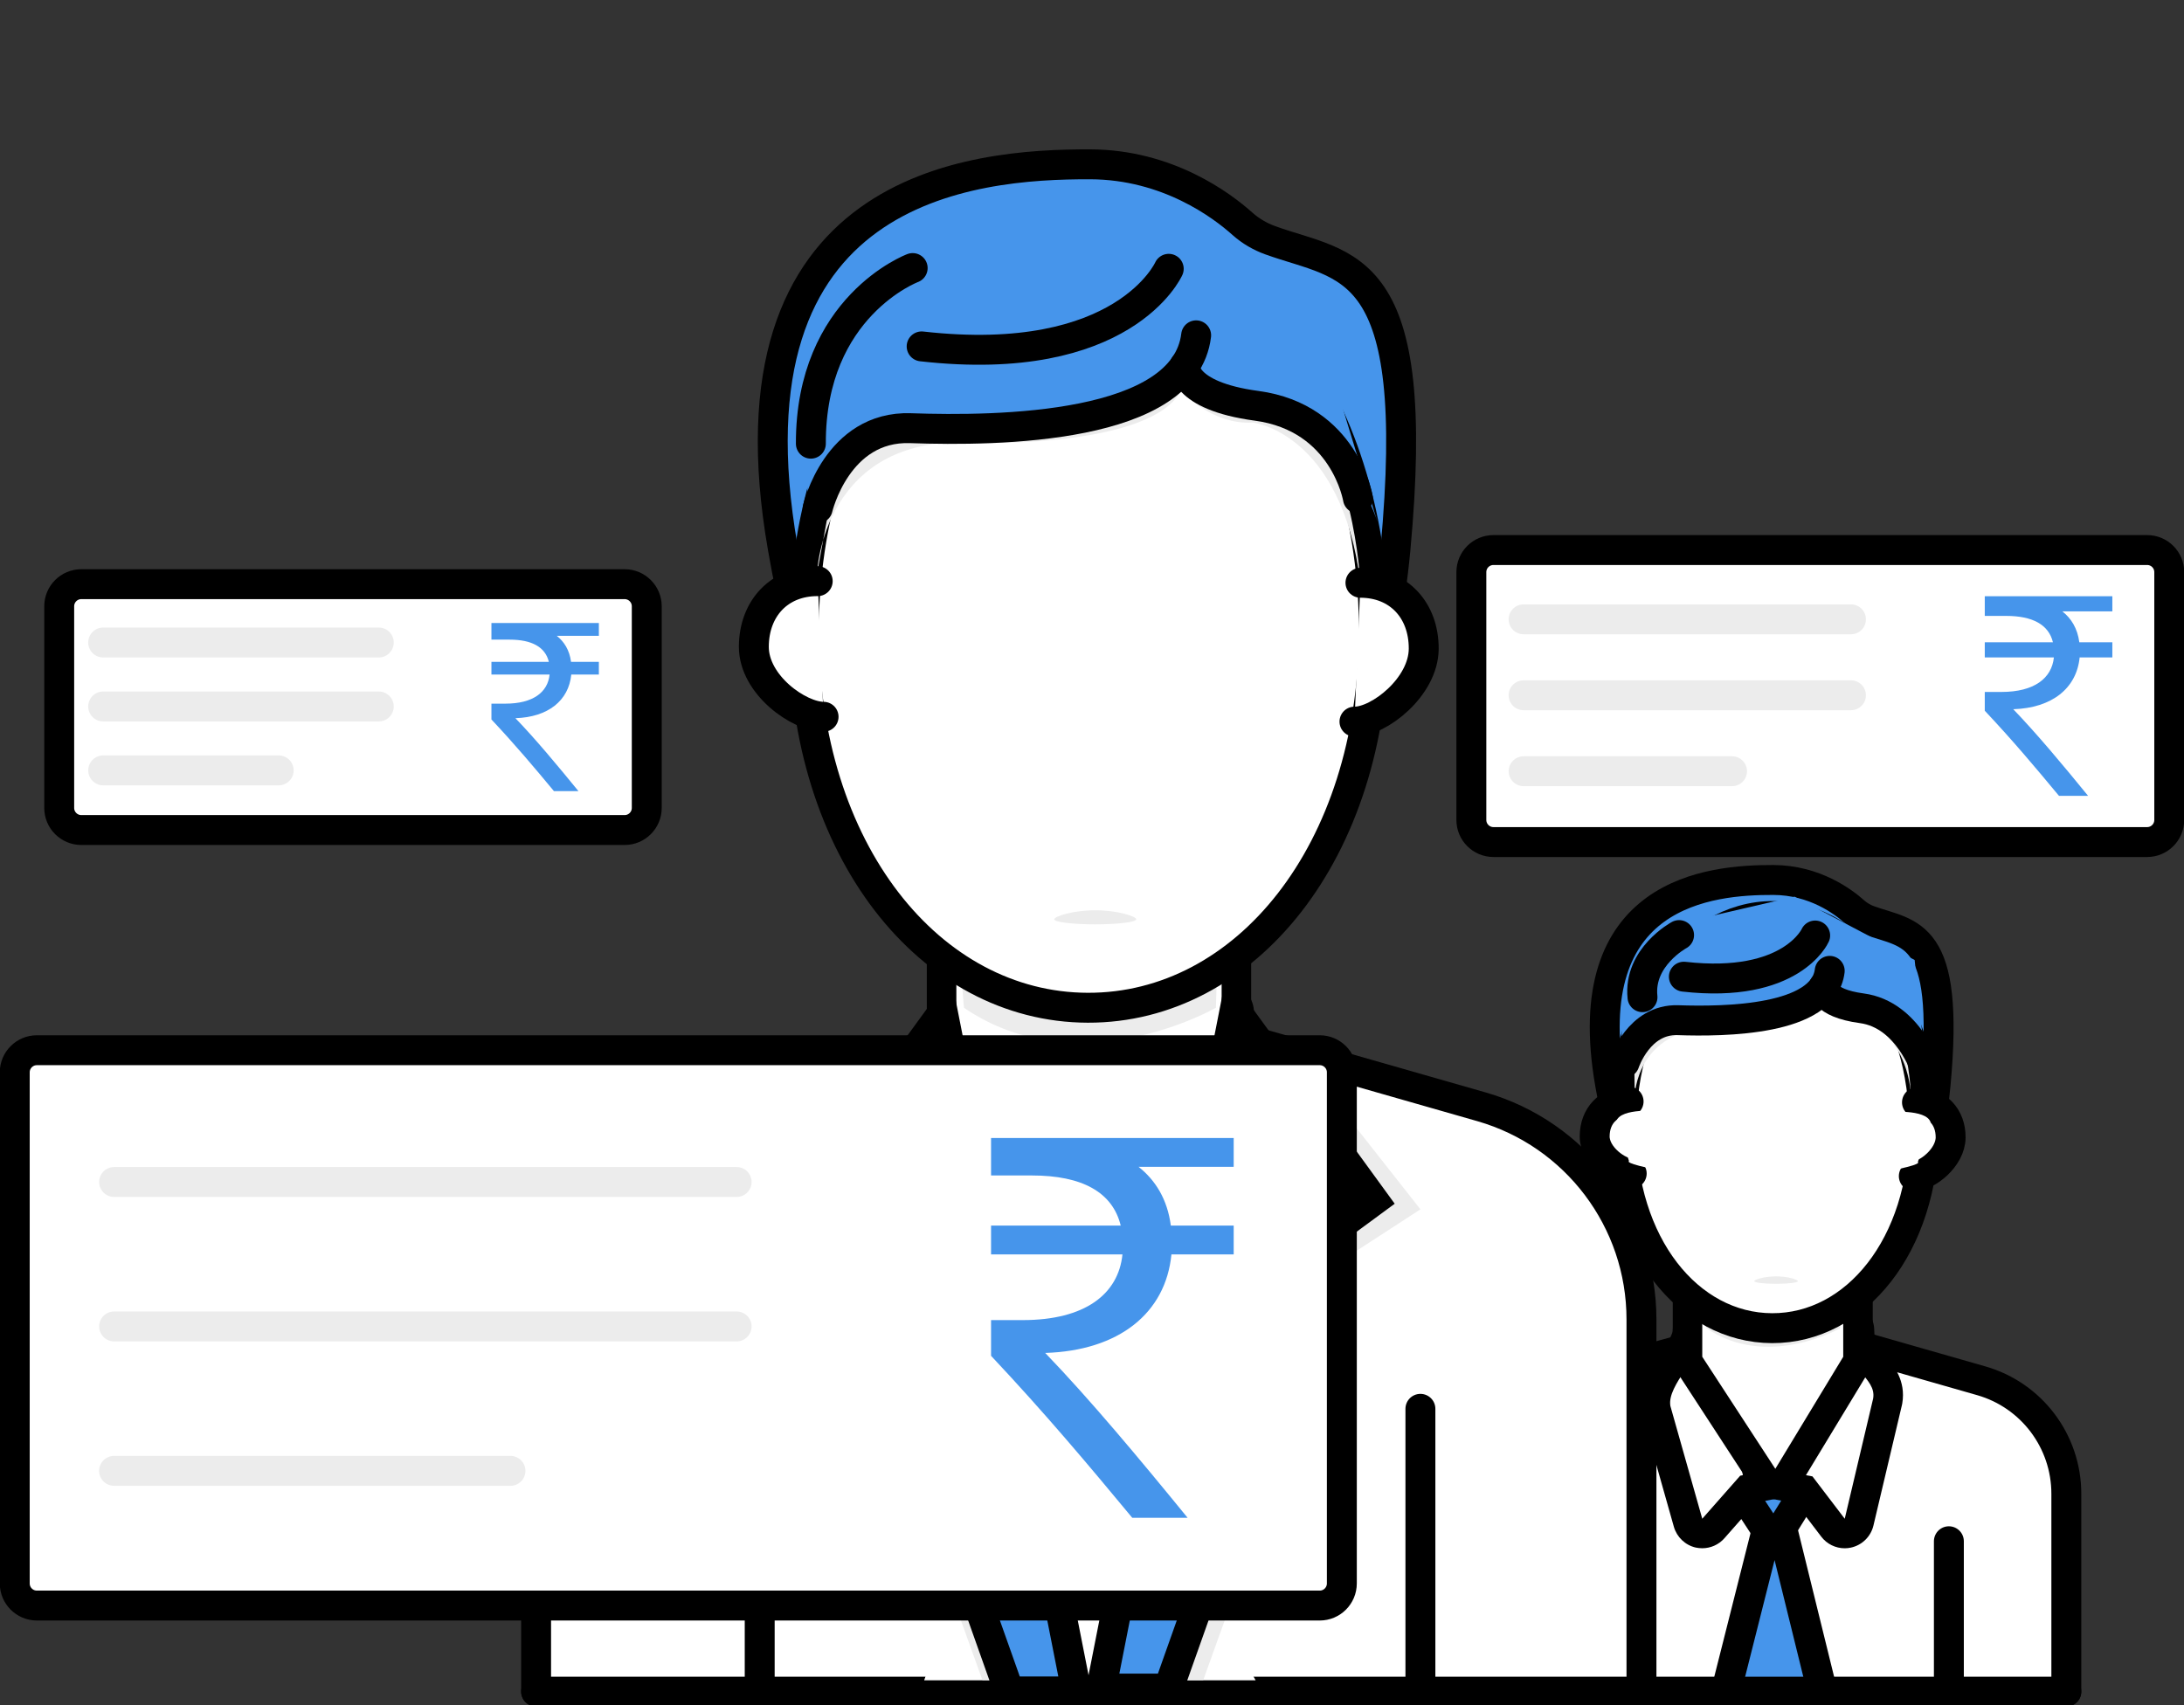 <?xml version="1.0" encoding="UTF-8"?>
<svg width="73px" height="57px" viewBox="0 0 73 57" version="1.1" xmlns="http://www.w3.org/2000/svg" xmlns:xlink="http://www.w3.org/1999/xlink">
    <rect x="0" y="0" width="73" height="57" fill="#333333" stroke="none"/>
    <!-- Generator: Sketch 58 (84663) - https://sketch.com -->
    <title>Group 201</title>
    <desc>Created with Sketch.</desc>
    <g id="Group-201" stroke="none" stroke-width="1" fill="none" fill-rule="evenodd">
        <g transform="translate(0, 5)">
            <g id="Group-4" transform="translate(49.324, 39.215)">
                <path d="M0.11,12.331 L0.11,5.758 C0.11,3.991 1.291,2.44 3,1.973 L7.056,0.861 L8.195,0.551 L9.097,0.304 C9.789,0.115 10.524,0.119 11.214,0.315 L12.035,0.551 L12.714,0.747 L16.901,1.945 C18.582,2.427 19.743,3.966 19.743,5.722 L19.743,12.331" id="Fill-1" fill="#FFFFFF"></path>
                <path d="M0.11,12.331 L0.11,5.758 C0.11,3.991 1.291,2.44 3,1.973 L7.056,0.861 L8.195,0.551 L9.097,0.304 C9.789,0.115 10.524,0.119 11.214,0.315 L12.035,0.551 L12.714,0.747 L16.901,1.945 C18.582,2.427 19.743,3.966 19.743,5.722 L19.743,12.331" id="Stroke-3" stroke="#000000" stroke-linecap="round" stroke-linejoin="round"></path>
            </g>
            <g id="Group-8" transform="translate(57.216, 44.147)">
                <polyline id="Fill-5" fill="#4695EB" points="3.695 7.398 2.105 0.94 0.475 7.398"></polyline>
                <polyline id="Stroke-7" stroke="#000000" points="3.695 7.398 2.105 0.94 0.475 7.398"></polyline>
            </g>
            <path d="M61.66,45.772 L60.541,45.24 C60.283,45.627 59.802,46.19 59.518,46.185 C59.236,46.18 58.502,46.369 58.023,45.087 C57.87,44.676 57.422,46.038 56.898,45.772 C56.898,45.772 56.808,43.94 58.478,43.964 C60.149,43.989 59.105,44.148 59.105,44.148 L60.824,43.809 L61.61,45.087 L61.66,45.772 Z" id="Fill-9" fill="#ECECEC"></path>
            <path d="M58.354,43.989 L60.148,43.989 C60.456,43.989 60.643,44.326 60.482,44.588 L59.609,45.999 C59.457,46.244 59.103,46.248 58.947,46.007 L58.024,44.596 C57.854,44.335 58.042,43.989 58.354,43.989" id="Fill-11" fill="#4695EB"></path>
            <path d="M58.354,43.989 L60.148,43.989 C60.456,43.989 60.643,44.326 60.482,44.588 L59.609,45.999 C59.457,46.244 59.103,46.248 58.947,46.007 L58.024,44.596 C57.854,44.335 58.042,43.989 58.354,43.989 Z" id="Stroke-13" stroke="#000000"></path>
            <path d="M60.286,44.302 C60.286,44.302 60.535,44.364 60.331,44.659 C60.331,44.659 59.668,44.406 59.218,44.512 C59.218,44.512 58.621,44.831 58.17,44.659 L58.056,44.506 C58.056,44.506 57.352,43.809 58.269,43.809 C59.185,43.809 58.971,44.013 59.34,44.104 C59.34,44.104 60.021,43.814 60.286,44.302" id="Fill-15" fill="#067F71"></path>
            <path d="M56.898,46.265 C56.862,46.265 56.825,46.261 56.79,46.253 C56.613,46.213 56.472,46.081 56.424,45.906 L55.357,42.135 C55.254,41.534 55.588,41.021 55.912,40.525 C56.142,40.171 56.405,39.769 56.405,39.481 C56.405,39.255 56.559,39.057 56.78,39.003 C56.819,38.993 56.859,38.988 56.898,38.988 C57.078,38.988 57.247,39.087 57.334,39.251 L59.777,43.873 C59.849,44.011 59.853,44.176 59.786,44.316 C59.717,44.457 59.588,44.558 59.434,44.588 L58.425,44.785 L57.268,46.098 C57.173,46.205 57.038,46.265 56.898,46.265" id="Fill-17" fill="#FFFFFF"></path>
            <path d="M56.904,38.503 C56.827,38.503 56.748,38.512 56.67,38.53 C56.231,38.635 55.92,39.031 55.911,39.481 C55.909,39.627 55.642,40.035 55.499,40.254 C55.141,40.804 54.735,41.426 54.86,42.165 C54.866,42.201 54.873,42.235 54.883,42.27 L55.949,46.041 C56.048,46.387 56.328,46.654 56.679,46.735 C56.752,46.75 56.825,46.758 56.898,46.758 C57.177,46.758 57.449,46.639 57.638,46.424 L58.685,45.236 L59.529,45.071 C59.836,45.012 60.095,44.811 60.23,44.528 C60.364,44.247 60.359,43.918 60.213,43.642 L57.771,39.019 C57.597,38.693 57.261,38.503 56.904,38.503 M56.898,39.481 L59.341,44.104 L58.166,44.333 L56.898,45.772 L55.832,42.002 C55.712,41.287 56.898,40.357 56.898,39.481" id="Fill-19" fill="#000000"></path>
            <path d="M61.66,46.265 C61.508,46.265 61.362,46.195 61.268,46.071 L60.304,44.806 L59.128,44.588 C58.973,44.56 58.843,44.459 58.774,44.318 C58.706,44.177 58.708,44.012 58.781,43.873 L61.224,39.251 C61.311,39.087 61.481,38.988 61.66,38.988 C61.7,38.988 61.739,38.993 61.778,39.003 C61.999,39.057 62.153,39.255 62.153,39.481 C62.153,40.033 62.39,40.322 62.641,40.628 C62.883,40.924 63.187,41.293 63.096,41.833 L62.139,45.886 C62.096,46.071 61.949,46.215 61.763,46.254 C61.728,46.261 61.694,46.265 61.66,46.265" id="Fill-21" fill="#FFFFFF"></path>
            <path d="M61.659,38.495 C61.301,38.495 60.962,38.691 60.787,39.02 L58.345,43.642 C58.198,43.919 58.193,44.25 58.33,44.533 C58.467,44.815 58.729,45.015 59.038,45.074 L60.027,45.256 L60.875,46.37 C61.063,46.618 61.355,46.759 61.66,46.759 C61.728,46.759 61.797,46.752 61.865,46.737 C62.238,46.657 62.532,46.37 62.62,45.998 L63.57,41.979 C63.575,41.958 63.579,41.937 63.583,41.916 C63.711,41.154 63.297,40.649 63.022,40.315 C62.789,40.029 62.647,39.856 62.647,39.481 C62.647,39.027 62.337,38.633 61.897,38.523 C61.818,38.505 61.738,38.495 61.659,38.495 M61.66,39.481 C61.66,40.797 62.73,41.038 62.61,41.752 L61.66,45.772 L60.581,44.356 L59.218,44.104 L61.66,39.481" id="Fill-23" fill="#000000"></path>
            <path d="M59.34,44.597 C59.174,44.597 59.019,44.513 58.927,44.373 L56.484,40.627 C56.433,40.546 56.404,40.453 56.404,40.357 L56.404,34.859 C56.404,34.587 56.625,34.366 56.898,34.366 L61.61,34.366 C61.882,34.366 62.103,34.587 62.103,34.859 L62.103,40.357 C62.103,40.448 62.078,40.535 62.032,40.612 L59.762,44.359 C59.675,44.504 59.518,44.594 59.348,44.597 L59.34,44.597 Z" id="Fill-25" fill="#FFFFFF"></path>
            <path d="M61.61,33.873 L56.898,33.873 C56.353,33.873 55.912,34.315 55.912,34.859 L55.912,40.357 C55.912,40.548 55.967,40.735 56.072,40.895 L58.513,44.642 C58.696,44.921 59.007,45.09 59.34,45.09 L59.357,45.09 C59.696,45.084 60.008,44.904 60.183,44.614 L62.453,40.868 C62.547,40.714 62.596,40.537 62.596,40.357 L62.596,34.859 C62.596,34.315 62.154,33.873 61.61,33.873 M61.61,34.859 L61.61,40.357 L59.34,44.103 L56.898,40.357 L56.898,34.859 L61.61,34.859" id="Fill-27" fill="#000000"></path>
            <path d="M61.542,38.295 L61.509,39.4 C61.509,39.4 59.079,40.801 57.034,39.4 L56.919,38.017 L61.542,38.295 Z" id="Fill-29" fill="#ECECEC"></path>
            <path d="M59.277,24.418 C57.177,24.411 52.691,24.791 53.816,31.232 C54.539,35.375 56.228,38.854 59.233,38.864 C62.238,38.872 64.307,35.452 64.696,31.263 C65.182,26.064 63.85,26.262 62.477,25.768 C62.295,25.703 62.126,25.604 61.981,25.475 C61.618,25.149 60.653,24.422 59.277,24.418" id="Fill-31" fill="#4695EB"></path>
            <path d="M59.277,24.418 C57.177,24.411 52.691,24.791 53.816,31.232 C54.539,35.375 56.228,38.854 59.233,38.864 C62.238,38.872 64.307,35.452 64.696,31.263 C65.182,26.064 63.85,26.262 62.477,25.768 C62.295,25.703 62.126,25.604 61.981,25.475 C61.618,25.149 60.653,24.422 59.277,24.418 Z" id="Stroke-33" stroke="#000000"></path>
            <path d="M64.314,32.722 C64.302,36.636 62.028,39.409 59.232,39.401 C56.436,39.393 54.178,36.606 54.189,32.693 C54.201,28.779 56.477,25.614 59.273,25.622 C62.069,25.63 64.326,28.809 64.314,32.722" id="Fill-35" fill="#FFFFFF"></path>
            <path d="M64.314,32.722 C64.302,36.636 62.028,39.409 59.232,39.401 C56.436,39.393 54.178,36.606 54.189,32.693 C54.201,28.779 56.477,25.614 59.273,25.622 C62.069,25.63 64.326,28.809 64.314,32.722 Z" id="Stroke-37" stroke="#000000" stroke-linecap="round" stroke-linejoin="round"></path>
            <path d="M63.997,27.093 L64.377,30.768 C64.377,30.768 63.808,28.796 61.726,28.606 C61.726,28.606 60.722,28.4 61.088,27.741 C61.088,27.741 60.81,28.364 60.204,28.588 C60.204,28.588 58.101,29.329 56.384,29.154 C56.384,29.154 55.011,28.711 54.437,30.528 C53.915,30.285 54.423,27.872 54.423,27.872 L56.762,25.722 L59.982,24.976 L63.997,27.093 Z" id="Fill-39" fill="#4695EB"></path>
            <path d="M54.639,31.64 C54.639,31.64 54.691,29.379 57.304,29.368 C57.304,29.368 60.371,29.45 60.889,28.434 C60.889,28.434 61.422,29.051 62.164,29.005 C62.164,29.005 63.969,29.56 63.89,32.177 C63.89,32.177 63.94,29.333 62.873,28.886 C62.873,28.886 60.978,28.617 60.954,27.991 C60.954,27.991 60.059,28.954 58.411,29.036 C58.411,29.036 57.292,29.107 56.323,29.112 C56.323,29.112 55.159,29.133 54.631,30.907 L54.639,31.64 Z" id="Fill-41" fill="#ECECEC"></path>
            <path d="M54.3,30.529 C54.3,30.529 54.776,29.061 56.084,29.105 C57.65,29.158 60.957,29.12 61.158,27.456" id="Stroke-43" stroke="#000000" stroke-linecap="round" stroke-linejoin="round"></path>
            <path d="M64.377,30.768 C64.377,30.768 63.797,28.917 62.231,28.707 C60.894,28.527 60.954,27.992 60.954,27.992" id="Stroke-45" stroke="#000000" stroke-linecap="round" stroke-linejoin="round"></path>
            <g id="Group-50" transform="translate(63.135, 31.323)">
                <path d="M0.94,0.529 C1.621,0.531 2.067,1.017 2.065,1.7 C2.063,2.38 1.27,2.997 0.834,2.995" id="Fill-47" fill="#FFFFFF"></path>
                <path d="M0.94,0.529 C1.621,0.531 2.067,1.017 2.065,1.7 C2.063,2.38 1.27,2.997 0.834,2.995" id="Stroke-49" stroke="#000000" stroke-linecap="round" stroke-linejoin="round"></path>
            </g>
            <g id="Group-54" transform="translate(53.27, 31.323)">
                <path d="M1.166,0.5 C0.486,0.498 0.034,0.982 0.032,1.664 C0.03,2.344 0.835,2.907 1.27,2.908" id="Fill-51" fill="#FFFFFF"></path>
                <path d="M1.166,0.5 C0.486,0.498 0.034,0.982 0.032,1.664 C0.03,2.344 0.835,2.907 1.27,2.908" id="Stroke-53" stroke="#000000" stroke-linecap="round" stroke-linejoin="round"></path>
            </g>
            <path d="M60.672,26.274 C60.672,26.274 59.88,28.059 56.283,27.651" id="Stroke-55" stroke="#000000" stroke-linecap="round" stroke-linejoin="round"></path>
            <path d="M56.123,26.26 C56.123,26.26 54.761,26.993 54.9,28.336" id="Stroke-57" stroke="#000000" stroke-linecap="round" stroke-linejoin="round"></path>
            <g id="Group-62" transform="translate(52.284, 46.12)">
                <path d="M1.122,5.425 L1.122,0.404" id="Fill-59" fill="#009385"></path>
                <path d="M1.122,5.425 L1.122,0.404" id="Stroke-61" stroke="#000000" stroke-linecap="round" stroke-linejoin="round"></path>
            </g>
            <g id="Group-66" transform="translate(64.122, 46.12)">
                <path d="M1.019,5.425 L1.019,0.404" id="Fill-63" fill="#009385"></path>
                <path d="M1.019,5.425 L1.019,0.404" id="Stroke-65" stroke="#000000" stroke-linecap="round" stroke-linejoin="round"></path>
            </g>
            <path d="M60.094,37.829 C60.094,37.878 59.767,37.919 59.366,37.919 C58.963,37.919 58.637,37.878 58.637,37.829 C58.637,37.779 58.963,37.669 59.366,37.669 C59.767,37.669 60.094,37.779 60.094,37.829" id="Fill-67" fill="#ECECEC"></path>
            <g id="Group-72" transform="translate(49.324, 51.053)">
                <path d="M19.743,0.5 L0.11,0.5" id="Fill-69" fill="#009385"></path>
                <path d="M19.743,0.5 L0.11,0.5" id="Stroke-71" stroke="#000000" stroke-linecap="round" stroke-linejoin="round"></path>
            </g>
            <path d="M63.105,32.177 C63.105,32.177 64.376,32.063 64.527,32.511 L64.104,33.847 C64.104,33.847 64.314,33.925 63.044,34.163 L63.105,32.177 Z" id="Fill-73" fill="#FFFFFF"></path>
            <path d="M55.448,32.142 C55.448,32.142 54.178,32.028 54.027,32.477 L54.449,33.813 C54.449,33.813 54.239,33.89 55.509,34.128 L55.448,32.142 Z" id="Fill-75" fill="#FFFFFF"></path>
            <g id="Group-80" transform="translate(17.757, 28.363)">
                <path d="M0.162,23.182 L0.162,10.812 C0.162,7.487 2.386,4.568 5.601,3.688 L13.235,1.597 L15.377,1.013 L17.076,0.548 C18.377,0.193 19.759,0.2 21.06,0.57 L22.604,1.013 L23.883,1.383 L31.76,3.637 C34.922,4.545 37.109,7.443 37.109,10.746 L37.109,23.182" id="Fill-77" fill="#FFFFFF"></path>
                <path d="M0.162,23.182 L0.162,10.812 C0.162,7.487 2.386,4.568 5.601,3.688 L13.235,1.597 L15.377,1.013 L17.076,0.548 C18.377,0.193 19.759,0.2 21.06,0.57 L22.604,1.013 L23.883,1.383 L31.76,3.637 C34.922,4.545 37.109,7.443 37.109,10.746 L37.109,23.182" id="Stroke-79" stroke="#000000" stroke-linecap="round" stroke-linejoin="round"></path>
            </g>
            <g id="Group-84" transform="translate(32.554, 39.215)">
                <polyline id="Fill-81" fill="#FFFFFF" points="6.964 12.331 3.97 0.176 0.905 12.331"></polyline>
                <polyline id="Stroke-83" stroke="#000000" stroke-linecap="round" stroke-linejoin="round" points="6.964 12.331 3.97 0.176 0.905 12.331"></polyline>
            </g>
            <path d="M40.926,40.681 L38.821,39.679 C38.337,40.407 37.428,41.467 36.897,41.458 C36.366,41.449 34.985,41.804 34.083,39.39 C33.795,38.617 32.952,41.181 31.965,40.681 C31.965,40.681 31.795,37.232 34.938,37.278 C38.081,37.325 36.118,37.626 36.118,37.626 L39.353,36.985 L40.832,39.39 L40.926,40.681 Z" id="Fill-85" fill="#ECECEC"></path>
            <path d="M34.704,37.324 L38.082,37.324 C38.661,37.324 39.014,37.961 38.71,38.453 L37.067,41.108 C36.781,41.568 36.115,41.577 35.819,41.123 L34.086,38.467 C33.765,37.975 34.117,37.324 34.704,37.324" id="Fill-87" fill="#FFFFFF"></path>
            <path d="M34.704,37.324 L38.082,37.324 C38.661,37.324 39.014,37.961 38.71,38.453 L37.067,41.108 C36.781,41.568 36.115,41.577 35.819,41.123 L34.086,38.467 C33.765,37.975 34.117,37.324 34.704,37.324 Z" id="Stroke-89" stroke="#000000" stroke-linecap="round" stroke-linejoin="round"></path>
            <path d="M38.342,37.914 C38.342,37.914 38.81,38.032 38.425,38.587 C38.425,38.587 37.177,38.109 36.331,38.31 C36.331,38.31 35.207,38.91 34.36,38.587 L34.145,38.299 C34.145,38.299 32.82,36.986 34.545,36.986 C36.269,36.986 35.866,37.37 36.56,37.54 C36.56,37.54 37.842,36.995 38.342,37.914" id="Fill-91" fill="#067F71"></path>
            <path d="M31.965,41.174 C31.901,41.174 31.836,41.161 31.775,41.136 C31.58,41.055 31.458,40.857 31.473,40.646 L31.73,37.007 C31.475,35.341 31.472,29.11 31.472,28.842 C31.472,28.616 31.626,28.418 31.847,28.363 C31.886,28.354 31.926,28.349 31.965,28.349 C32.146,28.349 32.314,28.447 32.401,28.612 L36.997,37.31 C37.069,37.448 37.073,37.613 37.005,37.753 C36.938,37.894 36.808,37.994 36.655,38.025 L34.611,38.424 L32.335,41.006 C32.239,41.115 32.104,41.174 31.965,41.174" id="Fill-93" fill="#FFFFFF"></path>
            <path d="M31.965,27.854 C31.886,27.854 31.806,27.864 31.727,27.884 C31.288,27.994 30.979,28.388 30.979,28.842 C30.979,29.509 30.986,35.273 31.234,37.026 L30.981,40.611 C30.951,41.033 31.194,41.427 31.584,41.59 C31.707,41.643 31.837,41.667 31.964,41.667 C32.241,41.667 32.514,41.55 32.705,41.332 L34.869,38.875 L36.751,38.508 C37.056,38.447 37.316,38.246 37.451,37.965 C37.584,37.684 37.578,37.355 37.432,37.079 L32.837,28.38 C32.664,28.052 32.324,27.854 31.965,27.854 M31.965,28.842 L36.56,37.54 L34.352,37.972 L31.965,40.681 L32.227,36.985 C32,35.644 31.965,30.488 31.965,28.842" id="Fill-95" fill="#000000"></path>
            <path d="M40.926,41.174 C40.777,41.174 40.63,41.105 40.535,40.98 L38.619,38.467 L36.241,38.025 C36.087,37.996 35.956,37.897 35.887,37.755 C35.818,37.614 35.821,37.449 35.894,37.31 L40.49,28.612 C40.577,28.447 40.746,28.349 40.926,28.349 C40.966,28.349 41.005,28.354 41.045,28.363 C41.266,28.418 41.42,28.616 41.42,28.842 C41.42,31.251 41.182,33.945 40.944,35.4 L41.418,40.636 C41.437,40.855 41.31,41.062 41.105,41.14 C41.047,41.163 40.987,41.174 40.926,41.174" id="Fill-97" fill="#FFFFFF"></path>
            <path d="M40.925,27.854 C40.567,27.854 40.228,28.052 40.053,28.38 L35.458,37.079 C35.312,37.356 35.306,37.687 35.443,37.969 C35.579,38.251 35.842,38.452 36.15,38.509 L38.342,38.918 L40.141,41.278 C40.332,41.528 40.625,41.667 40.926,41.667 C41.046,41.667 41.167,41.646 41.284,41.6 C41.693,41.44 41.948,41.029 41.908,40.591 L41.44,35.418 C41.679,33.93 41.913,31.246 41.913,28.842 C41.913,28.388 41.604,27.994 41.163,27.884 C41.084,27.864 41.004,27.854 40.925,27.854 L40.925,27.854 Z M40.926,28.842 C40.926,31.318 40.672,34.04 40.447,35.382 L40.926,40.681 L38.896,38.017 L36.33,37.54 L40.926,28.842 L40.926,28.842 Z" id="Fill-99" fill="#000000"></path>
            <path d="M36.56,38.033 C36.394,38.033 36.239,37.95 36.147,37.809 L31.552,30.759 C31.5,30.678 31.472,30.584 31.472,30.49 L31.472,20.143 C31.472,19.871 31.692,19.65 31.965,19.65 L40.832,19.65 C41.104,19.65 41.325,19.871 41.325,20.143 L41.325,30.49 C41.325,30.58 41.301,30.667 41.254,30.744 L36.983,37.796 C36.895,37.941 36.738,38.03 36.568,38.033 L36.56,38.033 Z" id="Fill-101" fill="#FFFFFF"></path>
            <path d="M40.833,19.157 L31.966,19.157 C31.42,19.157 30.979,19.598 30.979,20.144 L30.979,30.488 C30.979,30.68 31.033,30.867 31.139,31.028 L35.734,38.079 C35.916,38.358 36.227,38.527 36.561,38.527 C36.566,38.527 36.571,38.527 36.577,38.526 C36.916,38.521 37.228,38.34 37.404,38.05 L41.676,31 C41.769,30.846 41.82,30.669 41.82,30.488 L41.82,20.144 C41.82,19.598 41.378,19.157 40.833,19.157 M40.833,20.144 L40.833,30.488 L36.561,37.54 L31.966,30.488 L31.966,20.144 L40.833,20.144" id="Fill-103" fill="#000000"></path>
            <path d="M40.703,26.609 L40.642,28.689 C40.642,28.689 36.069,31.324 32.22,28.689 L32.005,26.086 L40.703,26.609 Z" id="Fill-105" fill="#ECECEC"></path>
            <path d="M36.441,0.493 C32.49,0.481 24.048,1.195 26.164,13.316 C27.524,21.113 30.706,27.662 36.36,27.68 C42.015,27.695 45.906,21.258 46.641,13.378 C47.555,3.592 45.048,3.965 42.464,3.034 C42.122,2.911 41.803,2.726 41.53,2.483 C40.847,1.87 39.031,0.501 36.441,0.493" id="Fill-107" fill="#4695EB"></path>
            <path d="M36.441,0.493 C32.49,0.481 24.048,1.195 26.164,13.316 C27.524,21.113 30.706,27.662 36.36,27.68 C42.015,27.695 45.906,21.258 46.641,13.378 C47.555,3.592 45.048,3.965 42.464,3.034 C42.122,2.911 41.803,2.726 41.53,2.483 C40.847,1.87 39.031,0.501 36.441,0.493 Z" id="Stroke-109" stroke="#000000"></path>
            <path d="M45.921,16.123 C45.9,23.487 41.618,28.705 36.358,28.689 C31.096,28.675 26.846,23.43 26.868,16.065 C26.889,8.701 31.173,2.743 36.434,2.76 C41.695,2.775 45.942,8.757 45.921,16.123" id="Fill-111" fill="#FFFFFF"></path>
            <path d="M45.921,16.123 C45.9,23.487 41.618,28.705 36.358,28.689 C31.096,28.675 26.846,23.43 26.868,16.065 C26.889,8.701 31.173,2.743 36.434,2.76 C41.695,2.775 45.942,8.757 45.921,16.123 Z" id="Stroke-113" stroke="#000000" stroke-linecap="round" stroke-linejoin="round"></path>
            <path d="M43.934,5.528 L46.038,12.444 C46.038,12.444 44.969,8.732 41.051,8.375 C41.051,8.375 39.161,7.99 39.848,6.749 C39.848,6.749 39.326,7.92 38.189,8.342 C38.189,8.342 34.23,9.735 30.998,9.407 C30.998,9.407 28.415,8.574 27.332,11.994 C26.353,11.535 27.721,8.386 27.721,8.386 L31.71,2.949 L37.768,1.544 L43.934,5.528 Z" id="Fill-115" fill="#4695EB"></path>
            <path d="M27.307,14.183 C27.307,14.183 27.464,9.402 32.728,9.809 C32.728,9.809 38.502,9.966 39.477,8.052 C39.477,8.052 40.479,9.212 41.876,9.126 C41.876,9.126 44.838,9.448 45.472,14.482 C45.472,14.482 45.216,9.743 43.209,8.903 C43.209,8.903 39.643,8.395 39.598,7.219 C39.598,7.219 37.913,9.031 34.813,9.186 C34.813,9.186 32.707,9.318 30.882,9.328 C30.882,9.328 28.684,8.753 27.692,12.09 L27.307,14.183 Z" id="Fill-117" fill="#ECECEC"></path>
            <path d="M27.332,11.994 C27.332,11.994 27.973,9.23 30.434,9.314 C33.382,9.417 39.602,9.343 39.981,6.21" id="Stroke-119" stroke="#000000" stroke-linecap="round" stroke-linejoin="round"></path>
            <path d="M45.389,11.663 C45.389,11.663 44.948,8.961 42.001,8.566 C39.486,8.228 39.598,7.219 39.598,7.219" id="Stroke-121" stroke="#000000" stroke-linecap="round" stroke-linejoin="round"></path>
            <g id="Group-126" transform="translate(44.392, 13.566)">
                <path d="M1.081,0.916 C2.362,0.92 3.199,1.837 3.196,3.119 C3.192,4.4 1.7,5.561 0.881,5.558" id="Fill-123" fill="#FFFFFF"></path>
                <path d="M1.081,0.916 C2.362,0.92 3.199,1.837 3.196,3.119 C3.192,4.4 1.7,5.561 0.881,5.558" id="Stroke-125" stroke="#000000" stroke-linecap="round" stroke-linejoin="round"></path>
            </g>
            <g id="Group-130" transform="translate(24.662, 13.566)">
                <path d="M2.67,0.862 C1.388,0.858 0.539,1.77 0.535,3.053 C0.533,4.334 2.047,5.394 2.866,5.396" id="Fill-127" fill="#FFFFFF"></path>
                <path d="M2.67,0.862 C1.388,0.858 0.539,1.77 0.535,3.053 C0.533,4.334 2.047,5.394 2.866,5.396" id="Stroke-129" stroke="#000000" stroke-linecap="round" stroke-linejoin="round"></path>
            </g>
            <path d="M39.065,3.986 C39.065,3.986 37.578,7.346 30.806,6.58" id="Stroke-131" stroke="#000000" stroke-linecap="round" stroke-linejoin="round"></path>
            <path d="M30.506,3.961 C30.506,3.961 27.09,5.236 27.103,9.832" id="Stroke-133" stroke="#000000" stroke-linecap="round" stroke-linejoin="round"></path>
            <g id="Group-138" transform="translate(24.662, 41.188)">
                <path d="M0.731,10.358 L0.731,0.909" id="Fill-135" fill="#009385"></path>
                <path d="M0.731,10.358 L0.731,0.909" id="Stroke-137" stroke="#000000" stroke-linecap="round" stroke-linejoin="round"></path>
            </g>
            <g id="Group-142" transform="translate(46.365, 41.188)">
                <path d="M1.112,10.358 L1.112,0.909" id="Fill-139" fill="#009385"></path>
                <path d="M1.112,10.358 L1.112,0.909" id="Stroke-141" stroke="#000000" stroke-linecap="round" stroke-linejoin="round"></path>
            </g>
            <path d="M37.979,25.732 C37.979,25.826 37.365,25.901 36.608,25.901 C35.852,25.901 35.238,25.826 35.238,25.732 C35.238,25.637 35.852,25.431 36.608,25.431 C37.365,25.431 37.979,25.637 37.979,25.732" id="Fill-143" fill="#ECECEC"></path>
            <g id="Group-148" transform="translate(17.757, 51.053)">
                <path d="M37.11,0.5 L0.162,0.5" id="Fill-145" fill="#009385"></path>
                <path d="M37.11,0.5 L0.162,0.5" id="Stroke-147" stroke="#000000" stroke-linecap="round" stroke-linejoin="round"></path>
            </g>
            <polygon id="Fill-149" fill="#FFFFFF" points="39.108 46.097 37.325 51.173 41.97 51.173"></polygon>
            <polygon id="Fill-151" fill="#FFFFFF" points="32.672 46.097 30.89 51.173 35.535 51.173"></polygon>
            <polygon id="Fill-153" fill="#ECECEC" points="43.772 30.718 47.478 35.428 43.772 37.834 44.511 39.229 40.216 51.172 38.576 51.172 42.383 30.271"></polygon>
            <polygon id="Fill-155" fill="#ECECEC" points="29.282 30.718 25.578 35.428 29.282 37.834 28.543 39.229 32.839 51.172 34.478 51.172 30.671 30.271"></polygon>
            <polygon id="Fill-157" fill="#4695EB" points="26.868 35.228 30.407 37.834 29.421 39.391 33.733 51.545 35.982 51.545 31.514 28.842"></polygon>
            <polygon id="Stroke-159" stroke="#000000" points="26.868 35.228 30.407 37.834 29.421 39.391 33.733 51.545 35.982 51.545 31.514 28.842"></polygon>
            <polygon id="Fill-161" fill="#4695EB" points="45.921 35.133 42.382 37.739 43.368 39.296 39.056 51.45 36.806 51.45 41.274 28.745"></polygon>
            <polygon id="Stroke-163" stroke="#000000" points="45.921 35.133 42.382 37.739 43.368 39.296 39.056 51.45 36.806 51.45 41.274 28.745"></polygon>
            <path d="M71.768,23.15 L49.919,23.15 C49.511,23.15 49.18,22.819 49.18,22.411 L49.18,14.127 C49.18,13.717 49.511,13.388 49.919,13.388 L71.768,13.388 C72.176,13.388 72.507,13.717 72.507,14.127 L72.507,22.411 C72.507,22.819 72.176,23.15 71.768,23.15" id="Fill-165" fill="#FFFFFF"></path>
            <path d="M71.768,23.15 L49.919,23.15 C49.511,23.15 49.18,22.819 49.18,22.411 L49.18,14.127 C49.18,13.717 49.511,13.388 49.919,13.388 L71.768,13.388 C72.176,13.388 72.507,13.717 72.507,14.127 L72.507,22.411 C72.507,22.819 72.176,23.15 71.768,23.15 Z" id="Stroke-167" stroke="#000000" stroke-linecap="round" stroke-linejoin="round"></path>
            <path d="M61.868,15.704 L50.926,15.704" id="Stroke-169" stroke="#ECECEC" stroke-linecap="round" stroke-linejoin="round"></path>
            <path d="M61.868,18.243 L50.926,18.243" id="Stroke-171" stroke="#ECECEC" stroke-linecap="round" stroke-linejoin="round"></path>
            <path d="M57.893,20.782 L50.927,20.782" id="Stroke-173" stroke="#ECECEC" stroke-linecap="round" stroke-linejoin="round"></path>
            <path d="M70.605,15.438 L68.934,15.438 C69.228,15.67 69.44,16.005 69.501,16.471 L70.605,16.471 L70.605,16.978 L69.512,16.978 C69.409,18.01 68.59,18.668 67.293,18.709 C68.082,19.53 68.944,20.562 69.795,21.606 L68.822,21.606 C68.032,20.654 67.293,19.773 66.341,18.76 L66.341,18.132 L66.898,18.132 C67.992,18.132 68.579,17.677 68.651,16.978 L66.341,16.978 L66.341,16.471 L68.619,16.471 C68.478,15.884 67.941,15.59 67.059,15.59 L66.341,15.59 L66.341,14.931 L70.605,14.931 L70.605,15.438 Z" id="Fill-175" fill="#4695EB"></path>
            <path d="M20.879,22.748 L2.718,22.748 C2.31,22.748 1.979,22.417 1.979,22.009 L1.979,15.268 C1.979,14.86 2.31,14.529 2.718,14.529 L20.879,14.529 C21.286,14.529 21.618,14.86 21.618,15.268 L21.618,22.009 C21.618,22.417 21.286,22.748 20.879,22.748" id="Fill-177" fill="#FFFFFF"></path>
            <path d="M20.879,22.748 L2.718,22.748 C2.31,22.748 1.979,22.417 1.979,22.009 L1.979,15.268 C1.979,14.86 2.31,14.529 2.718,14.529 L20.879,14.529 C21.286,14.529 21.618,14.86 21.618,15.268 L21.618,22.009 C21.618,22.417 21.286,22.748 20.879,22.748 Z" id="Stroke-179" stroke="#000000" stroke-linecap="round" stroke-linejoin="round"></path>
            <path d="M12.661,16.479 L3.448,16.479" id="Stroke-181" stroke="#ECECEC" stroke-linecap="round" stroke-linejoin="round"></path>
            <path d="M12.661,18.617 L3.448,18.617" id="Stroke-183" stroke="#ECECEC" stroke-linecap="round" stroke-linejoin="round"></path>
            <path d="M9.315,20.754 L3.449,20.754" id="Stroke-185" stroke="#ECECEC" stroke-linecap="round" stroke-linejoin="round"></path>
            <path d="M20.017,16.255 L18.609,16.255 C18.856,16.451 19.036,16.732 19.087,17.125 L20.017,17.125 L20.017,17.551 L19.095,17.551 C19.009,18.421 18.319,18.975 17.228,19.009 C17.894,19.7 18.618,20.569 19.335,21.448 L18.516,21.448 C17.85,20.646 17.228,19.905 16.426,19.052 L16.426,18.523 L16.895,18.523 C17.817,18.523 18.311,18.14 18.37,17.551 L16.426,17.551 L16.426,17.125 L18.345,17.125 C18.226,16.63 17.774,16.383 17.032,16.383 L16.426,16.383 L16.426,15.828 L20.017,15.828 L20.017,16.255 Z" id="Fill-187" fill="#4695EB"></path>
            <path d="M44.112,48.674 L1.232,48.674 C0.824,48.674 0.493,48.342 0.493,47.934 L0.493,30.848 C0.493,30.441 0.824,30.109 1.232,30.109 L44.112,30.109 C44.521,30.109 44.851,30.441 44.851,30.848 L44.851,47.934 C44.851,48.342 44.521,48.674 44.112,48.674" id="Fill-189" fill="#FFFFFF"></path>
            <path d="M44.112,48.674 L1.232,48.674 C0.824,48.674 0.493,48.342 0.493,47.934 L0.493,30.848 C0.493,30.441 0.824,30.109 1.232,30.109 L44.112,30.109 C44.521,30.109 44.851,30.441 44.851,30.848 L44.851,47.934 C44.851,48.342 44.521,48.674 44.112,48.674 Z" id="Stroke-191" stroke="#000000" stroke-linecap="round" stroke-linejoin="round"></path>
            <path d="M24.622,34.514 L3.814,34.514" id="Stroke-193" stroke="#ECECEC" stroke-linecap="round" stroke-linejoin="round"></path>
            <path d="M24.622,39.343 L3.814,39.343" id="Stroke-195" stroke="#ECECEC" stroke-linecap="round" stroke-linejoin="round"></path>
            <path d="M17.062,44.171 L3.813,44.171" id="Stroke-197" stroke="#ECECEC" stroke-linecap="round" stroke-linejoin="round"></path>
            <path d="M41.236,34.007 L38.056,34.007 C38.616,34.45 39.02,35.087 39.135,35.972 L41.236,35.972 L41.236,36.935 L39.155,36.935 C38.962,38.9 37.401,40.152 34.936,40.229 C36.439,41.79 38.076,43.754 39.695,45.739 L37.845,45.739 C36.343,43.928 34.936,42.252 33.126,40.325 L33.126,39.131 L34.186,39.131 C36.266,39.131 37.383,38.264 37.518,36.935 L33.126,36.935 L33.126,35.972 L37.46,35.972 C37.189,34.855 36.169,34.296 34.493,34.296 L33.126,34.296 L33.126,33.044 L41.236,33.044 L41.236,34.007 Z" id="Fill-199" fill="#4695EB"></path>
        </g>
    </g>
</svg>